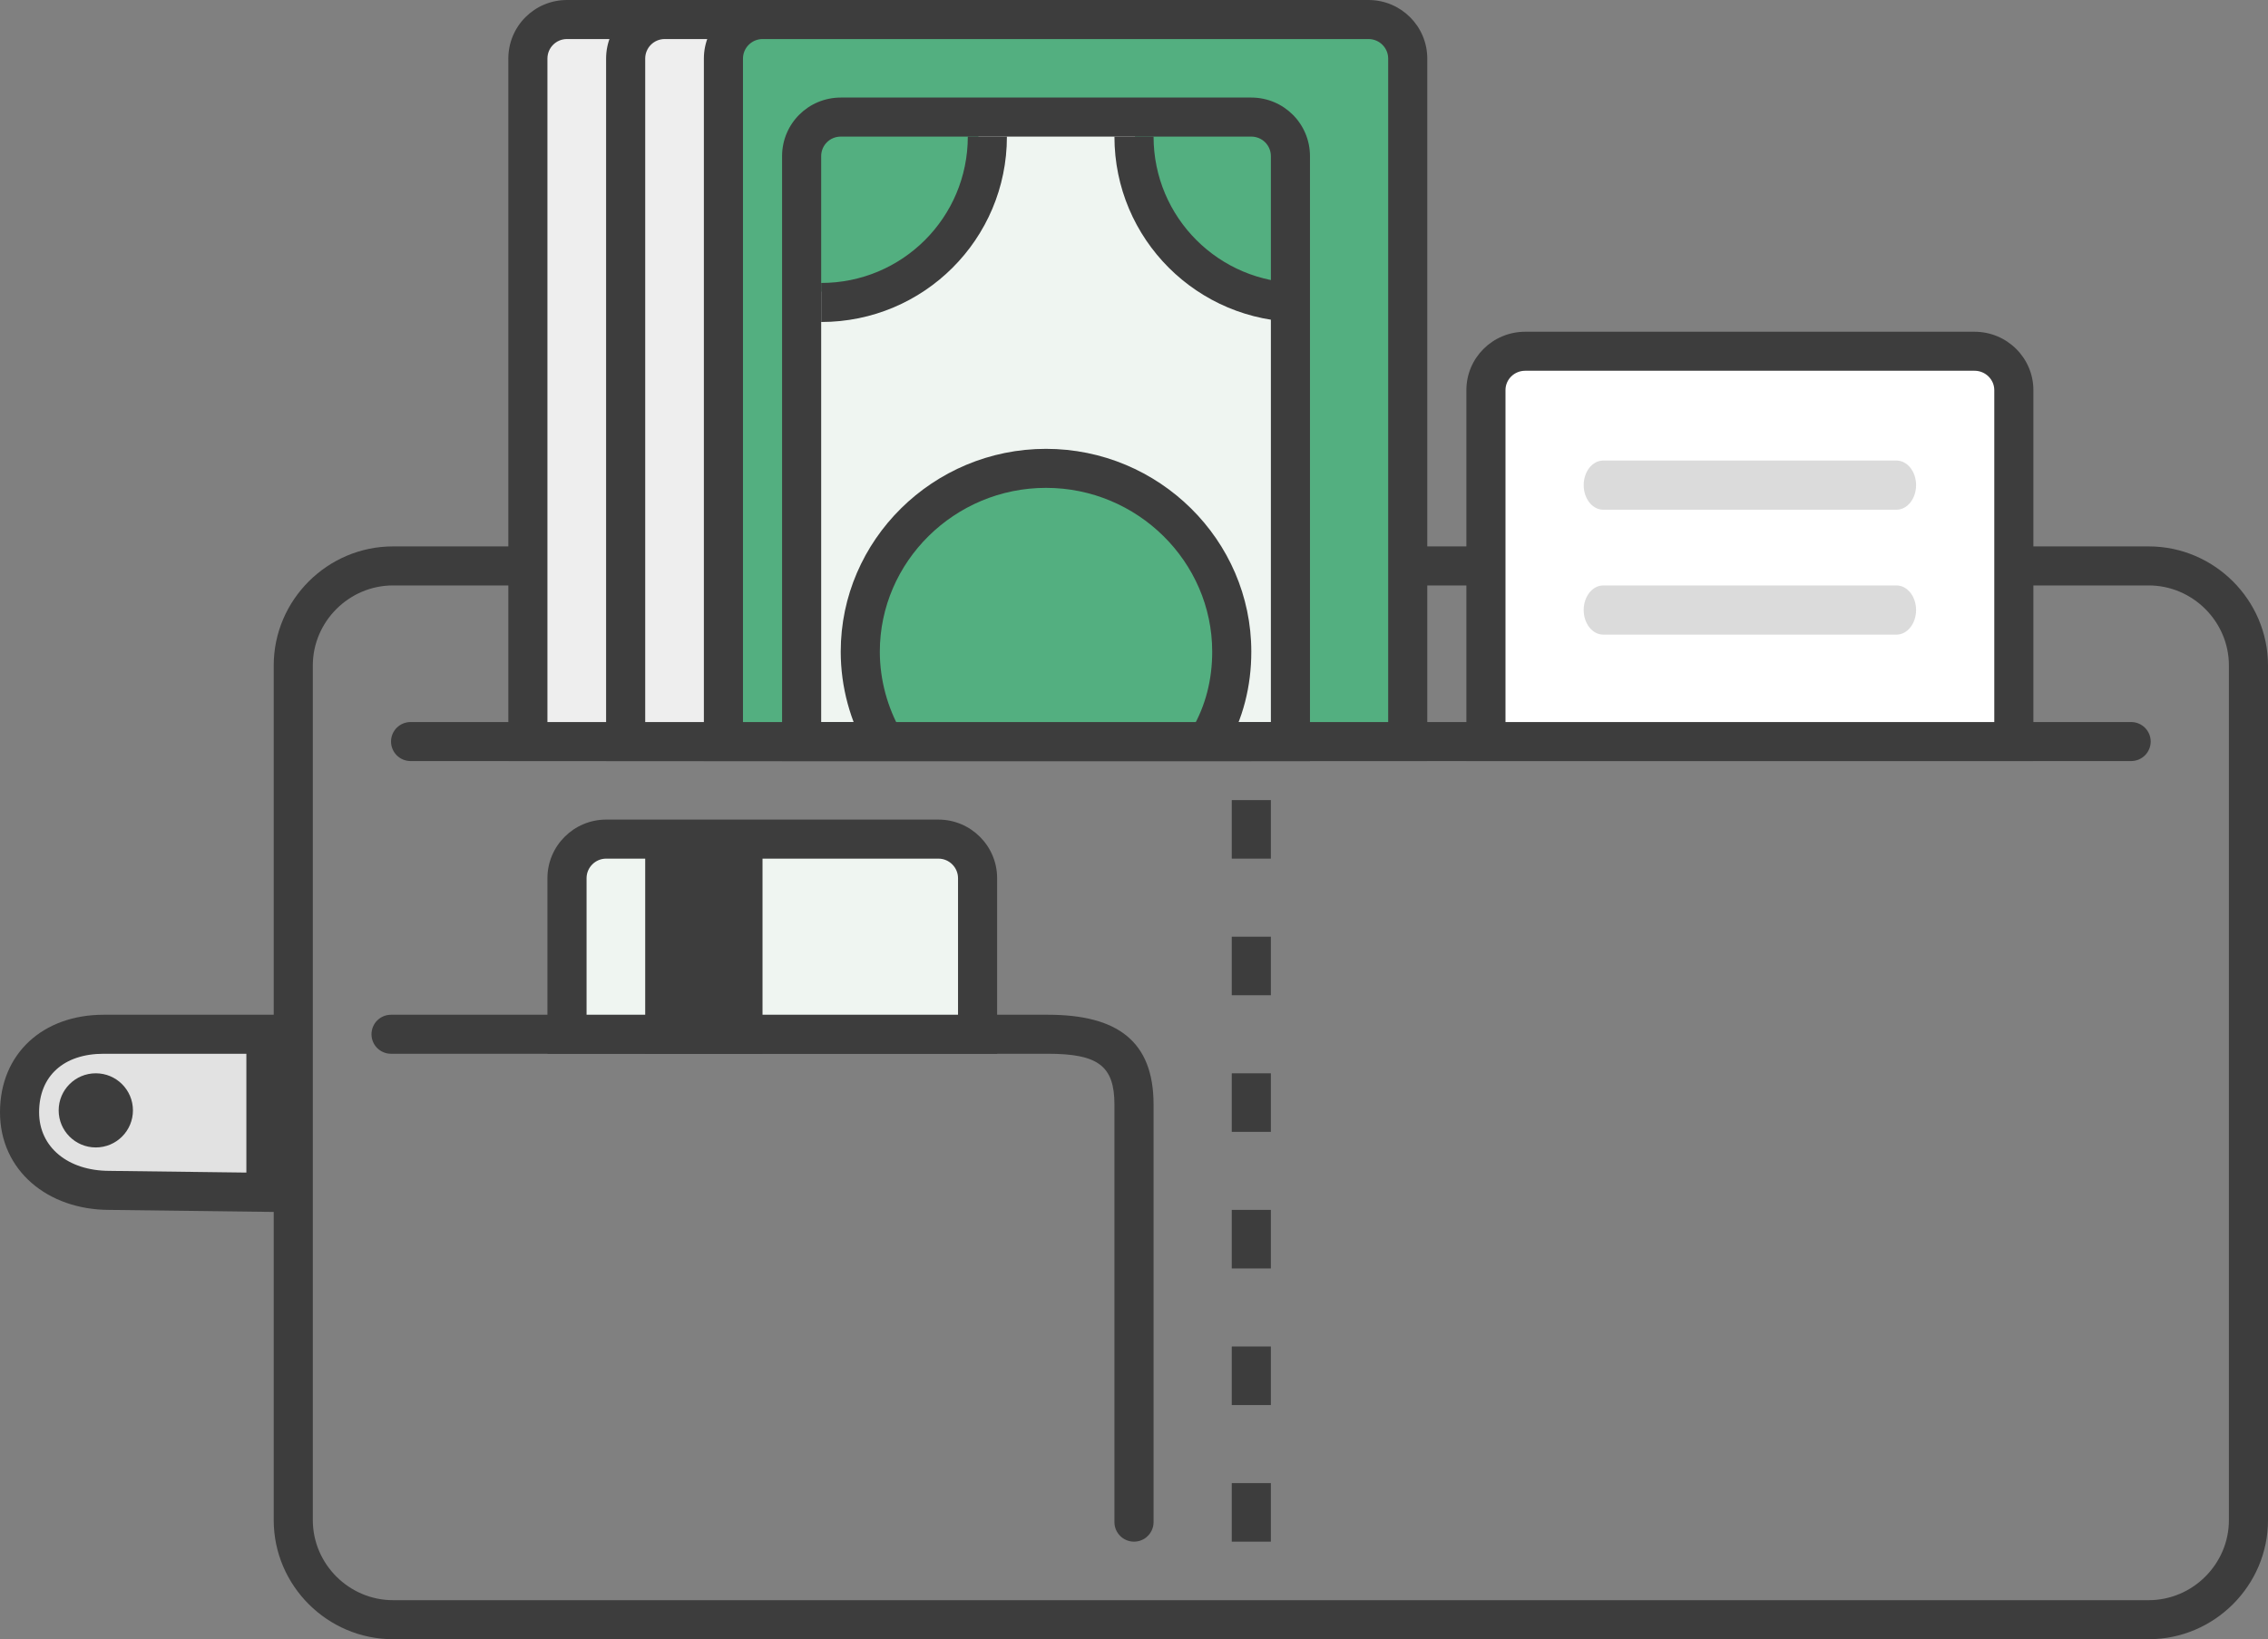 <?xml version="1.0" encoding="UTF-8"?>
<svg width="83px" height="60px" viewBox="0 0 83 60" version="1.1" xmlns="http://www.w3.org/2000/svg" xmlns:xlink="http://www.w3.org/1999/xlink">
    <rect x="0" y="0" width="83" height="60" fill="#808080" stroke="none"/>
    <!-- Generator: Sketch 43.1 (39012) - http://www.bohemiancoding.com/sketch -->
    <title>Group 11@2x</title>
    <desc>Created with Sketch.</desc>
    <defs></defs>
    <g id="Page-1" stroke="none" stroke-width="1" fill="none" fill-rule="evenodd">
        <g id="Desktop-HD-Copy" transform="translate(-679, -1058)">
            <g id="Group-11" transform="translate(679, 1058)">
                <path d="M81.569,55.643 L81.569,24.357 C81.569,22.752 80.244,21.429 78.635,21.429 L14.382,21.429 C12.774,21.429 11.448,22.752 11.448,24.357 L11.448,55.643 C11.448,57.248 12.774,58.571 14.382,58.571 L78.635,58.571 C80.244,58.571 81.569,57.248 81.569,55.643 Z M83,55.643 C83,58.037 81.034,60 78.635,60 L14.382,60 C11.983,60 10.017,58.037 10.017,55.643 L10.017,24.357 C10.017,21.963 11.983,20 14.382,20 L78.635,20 C81.034,20 83,21.963 83,24.357 L83,55.643 Z" id="Shape-Copy-4" fill="#3D3D3D" fill-rule="nonzero"></path>
                <path d="M15.026,27.857 L77.991,27.857 C78.387,27.857 78.707,27.537 78.707,27.143 C78.707,26.748 78.387,26.429 77.991,26.429 L15.026,26.429 C14.631,26.429 14.31,26.748 14.31,27.143 C14.31,27.537 14.631,27.857 15.026,27.857 Z" id="Shape-Copy-5" fill="#3D3D3D" fill-rule="nonzero"></path>
                <rect id="Rectangle-path-Copy" fill="#EEEEEE" x="19.319" y="0.714" width="25.759" height="26.429"></rect>
                <path d="M20.75,1.429 C20.353,1.429 20.034,1.747 20.034,2.145 L20.034,26.429 L44.362,26.429 L44.362,1.429 L20.75,1.429 Z M18.603,2.145 C18.603,0.959 19.561,0 20.75,0 L45.793,0 L45.793,27.857 L18.603,27.857 L18.603,2.145 Z" id="Rectangle-path-Copy-2" fill="#3D3D3D" fill-rule="nonzero"></path>
                <rect id="Rectangle-path-Copy-3" fill="#EEEEEE" x="22.897" y="0.714" width="24.328" height="26.429"></rect>
                <path d="M24.328,1.429 C23.931,1.429 23.612,1.748 23.612,2.145 L23.612,26.429 L46.509,26.429 L46.509,1.429 L24.328,1.429 Z M22.181,2.145 C22.181,0.96 23.14,0 24.328,0 L47.94,0 L47.94,27.857 L22.181,27.857 L22.181,2.145 Z" id="Rectangle-path-Copy-4" fill="#3D3D3D" fill-rule="nonzero"></path>
                <rect id="Rectangle-path-Copy-5" fill="#53AF80" x="26.474" y="0.714" width="25.043" height="26.429"></rect>
                <rect id="Rectangle-path-Copy-6" fill="#EFF5F1" x="29.336" y="4.286" width="17.888" height="22.857"></rect>
                <path d="M50.802,2.145 C50.802,1.749 50.479,1.429 50.081,1.429 L27.911,1.429 C27.513,1.429 27.19,1.75 27.19,2.145 L27.19,26.429 L50.802,26.429 L50.802,2.145 Z M25.759,2.145 C25.759,0.96 26.723,0 27.911,0 L50.081,0 C51.269,0 52.233,0.96 52.233,2.145 L52.233,27.857 L25.759,27.857 L25.759,2.145 Z" id="Rectangle-path-Copy-7" fill="#3D3D3D" fill-rule="nonzero"></path>
                <path d="M47.582,10.357 C44.219,10.357 41.5,7.857 41.5,4.286 L47.868,4.286 L47.582,10.357 L47.582,10.357 Z" id="Shape-Copy-6" fill="#53AF80"></path>
                <path d="M35.847,4.286 C35.847,7.857 32.914,10.714 29.336,10.714 L29.336,4.286 L35.847,4.286 L35.847,4.286 Z" id="Shape-Copy-7" fill="#53AF80"></path>
                <path d="M44.561,27.01 C45.117,26.078 45.396,25.012 45.396,23.88 C45.396,20.218 42.265,17.222 38.439,17.222 C34.613,17.222 31.483,20.218 31.483,23.88 C31.483,25.079 31.831,26.211 32.387,27.143" id="Shape" fill="#53AF80"></path>
                <path d="M44.881,27.366 C45.486,26.322 45.793,25.127 45.793,23.854 C45.793,19.767 42.412,16.429 38.28,16.429 C34.148,16.429 30.767,19.767 30.767,23.854 C30.767,25.145 31.117,26.413 31.747,27.5 L32.986,26.786 C32.481,25.912 32.198,24.89 32.198,23.854 C32.198,20.559 34.935,17.857 38.28,17.857 C41.625,17.857 44.362,20.559 44.362,23.854 C44.362,24.881 44.118,25.829 43.642,26.651 L44.881,27.366 Z" id="Shape-Copy-8" fill="#3D3D3D" fill-rule="nonzero"></path>
                <path d="M46.509,5.716 C46.509,5.318 46.189,5 45.791,5 L30.77,5 C30.37,5 30.052,5.318 30.052,5.716 L30.052,26.429 L46.509,26.429 L46.509,5.716 Z M28.621,5.716 C28.621,4.53 29.579,3.571 30.77,3.571 L45.791,3.571 C46.979,3.571 47.94,4.528 47.94,5.716 L47.94,27.857 L28.621,27.857 L28.621,5.716 Z" id="Rectangle-path-Copy-8" fill="#3D3D3D" fill-rule="nonzero"></path>
                <path d="M35.418,5 C35.418,7.963 33.019,10.357 30.052,10.357 L30.052,11.786 C33.81,11.786 36.849,8.752 36.849,5 L35.418,5 Z" id="Shape-Copy-9" fill="#3D3D3D" fill-rule="nonzero"></path>
                <path d="M40.784,5 C40.784,8.752 43.824,11.786 47.582,11.786 L47.582,10.357 C44.614,10.357 42.216,7.963 42.216,5 L40.784,5 Z" id="Shape-Copy-10" fill="#3D3D3D" fill-rule="nonzero"></path>
                <path d="M14.31,38.571 L38.352,38.571 C40.182,38.571 40.784,39.013 40.784,40.429 L40.784,55.714 C40.784,56.109 41.105,56.429 41.5,56.429 C41.895,56.429 42.216,56.109 42.216,55.714 L42.216,40.429 C42.216,38.111 40.893,37.143 38.352,37.143 L14.31,37.143 C13.915,37.143 13.595,37.463 13.595,37.857 C13.595,38.252 13.915,38.571 14.31,38.571 Z" id="Shape-Copy-11" fill="#3D3D3D" fill-rule="nonzero"></path>
                <path d="M45.078,29.286 L45.078,31.429 L46.509,31.429 L46.509,29.286 L45.078,29.286 Z M45.078,34.286 L45.078,36.429 L46.509,36.429 L46.509,34.286 L45.078,34.286 Z M45.078,39.286 L45.078,41.429 L46.509,41.429 L46.509,39.286 L45.078,39.286 Z M45.078,44.286 L45.078,46.429 L46.509,46.429 L46.509,44.286 L45.078,44.286 Z M45.078,49.286 L45.078,51.429 L46.509,51.429 L46.509,49.286 L45.078,49.286 Z M45.078,54.286 L45.078,56.429 L46.509,56.429 L46.509,54.286 L45.078,54.286 Z" id="Shape-Copy-12" fill="#3D3D3D" fill-rule="nonzero"></path>
                <path d="M4.007,43.571 C2.218,43.571 0.716,42.5 0.716,40.714 C0.716,38.929 2.003,37.857 3.792,37.857 L9.731,37.857 L9.731,43.643 L4.007,43.571 L4.007,43.571 Z" id="Shape-Copy-13" fill="#E2E2E2"></path>
                <path d="M3.792,38.571 C2.334,38.571 1.431,39.384 1.431,40.714 C1.431,41.991 2.488,42.857 4.007,42.857 L9.016,42.92 L9.016,38.571 L3.792,38.571 Z M0,40.714 C0,38.561 1.575,37.143 3.792,37.143 L10.447,37.143 L10.447,44.366 L4.002,44.286 C1.751,44.284 0,42.848 0,40.714 Z" id="Shape-Copy-14" fill="#3D3D3D" fill-rule="nonzero"></path>
                <ellipse id="Oval-Copy" fill="#3D3D3D" cx="3.506" cy="40.643" rx="1.359" ry="1.357"></ellipse>
                <rect id="Rectangle-4" fill="#FFFFFF" x="54.379" y="12.857" width="19.319" height="14.286" rx="1"></rect>
                <path d="M72.983,14.279 C72.983,13.892 72.659,13.571 72.262,13.571 L55.816,13.571 C55.416,13.571 55.095,13.889 55.095,14.279 L55.095,26.429 L72.983,26.429 L72.983,14.279 Z M53.664,14.279 C53.664,13.098 54.628,12.143 55.816,12.143 L72.262,12.143 C73.448,12.143 74.414,13.102 74.414,14.279 L74.414,27.857 L53.664,27.857 L53.664,14.279 Z" id="Rectangle-path-Copy-9" fill="#3D3D3D" fill-rule="nonzero"></path>
                <path d="M58.672,18.657 L69.405,18.657 C69.8,18.657 70.121,18.254 70.121,17.757 C70.121,17.26 69.8,16.857 69.405,16.857 L58.672,16.857 C58.277,16.857 57.957,17.26 57.957,17.757 C57.957,18.254 58.277,18.657 58.672,18.657 Z" id="Shape-Copy-15" fill="#DBDBDB" fill-rule="nonzero"></path>
                <path d="M58.672,23.229 L69.405,23.229 C69.8,23.229 70.121,22.826 70.121,22.329 C70.121,21.832 69.8,21.429 69.405,21.429 L58.672,21.429 C58.277,21.429 57.957,21.832 57.957,22.329 C57.957,22.826 58.277,23.229 58.672,23.229 Z" id="Shape-Copy-16" fill="#DBDBDB" fill-rule="nonzero"></path>
                <path d="M34.488,30.714 L22.181,30.714 C21.322,30.714 20.75,31.429 20.75,32.286 L20.75,37.857 L35.776,37.857 L35.776,32.286 C35.776,31.429 35.347,30.714 34.488,30.714 L34.488,30.714 Z" id="Shape-Copy-17" fill="#EFF5F1"></path>
                <path d="M34.345,30 C35.527,30 36.491,30.963 36.491,32.143 L36.491,38.571 L20.034,38.571 L20.034,32.143 C20.034,30.963 20.999,30 22.181,30 L34.345,30 Z M35.06,32.143 C35.06,31.752 34.737,31.429 34.345,31.429 L22.181,31.429 C21.789,31.429 21.466,31.752 21.466,32.143 L21.466,37.143 L35.06,37.143 L35.06,32.143 Z" id="Shape-Copy-18" fill="#3D3D3D" fill-rule="nonzero"></path>
                <rect id="Rectangle-path-Copy-10" fill="#3D3D3D" x="23.612" y="30.714" width="4.293" height="7.857"></rect>
            </g>
        </g>
    </g>
</svg>